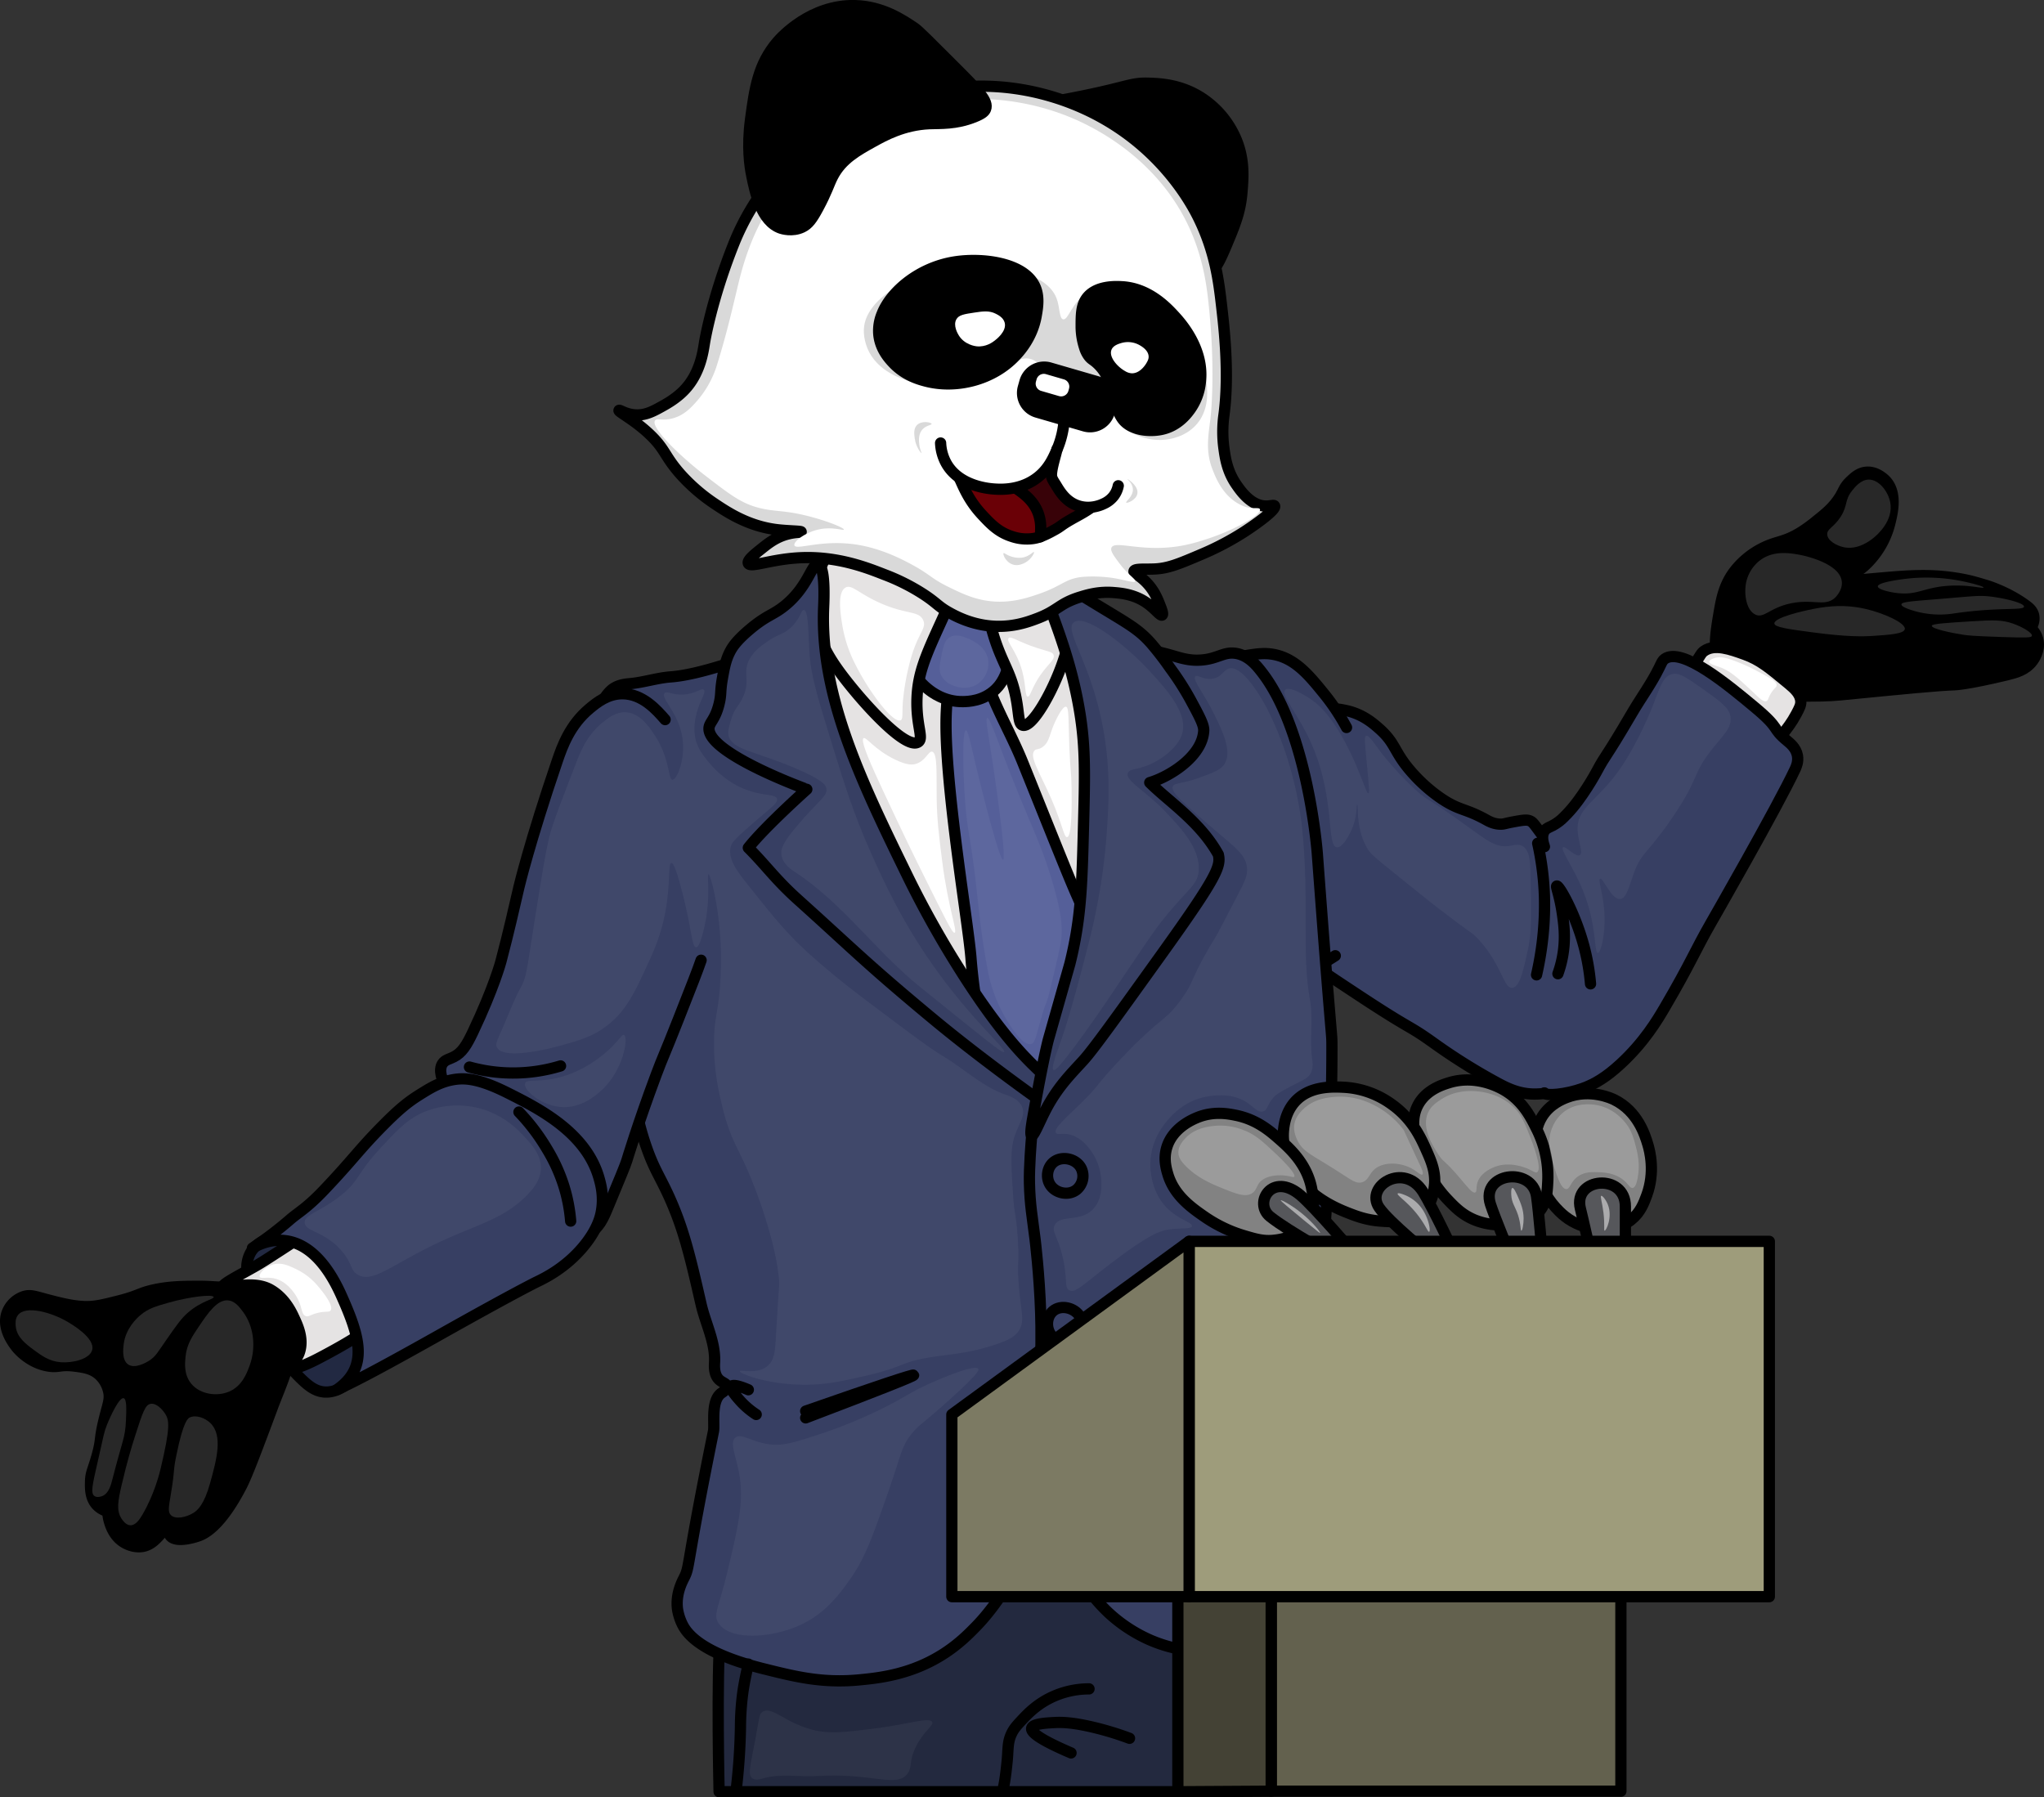 <svg xmlns="http://www.w3.org/2000/svg" viewBox="0 0 1817.79 1598.53">
    <rect x="0" y="0" width="1817.79" height="1598.53" fill="#333333" stroke="none"/>
    <defs>
        <style>
            .cls-1{fill:none;}.cls-1,.cls-13,.cls-14,.cls-15,.cls-16,.cls-17,.cls-18,.cls-19,.cls-2,.cls-3,.cls-4,.cls-5,.cls-6,.cls-7,.cls-8{stroke:#000;stroke-linecap:round;stroke-linejoin:round;stroke-width:10px;}.cls-2{fill:#23293f;}.cls-3{fill:#222942;}.cls-4{fill:#373f63;}.cls-5{fill:#e5e3e3;}.cls-6{fill:#555f99;}.cls-10,.cls-8{fill:#d9d9d9;}.cls-13,.cls-20,.cls-21,.cls-22,.cls-9{fill:#fff;}.cls-11{fill:#380208;}.cls-12{fill:#6a0006;}.cls-14{fill:#828282;}.cls-15{fill:#63614e;}.cls-16{fill:#444235;}.cls-17{fill:#56575b;}.cls-18{fill:#9e9c7b;}.cls-19{fill:#7c7a63;}.cls-20{opacity:0.05;}.cls-21{opacity:0.2;}.cls-22{opacity:0.5;}.cls-23{fill:#282828;}
        </style>
    </defs>
    <title>speaker</title>
    <g id="Layer_2" data-name="Layer 2">
        <g id="Layer_5" data-name="Layer 5">
            <path class="cls-1" d="M1057.51,1420"/>
            <path class="cls-2"
                  d="M642.51,1432c-.53,2.41-1,8.28-2,20-3.36,40.18-1,141.5-1,141.5h458s61.37-226.43-3-282.5c-45.47-39.61-108.87-26.62-229-2C809.93,1320.42,660.24,1351.1,642.51,1432Z"/>
            <path class="cls-3"
                  d="M219.51,1127a27.26,27.26,0,0,1,4-14,26.71,26.71,0,0,1,10-9c12.08-6.67,26.29-3.56,33-2,24.65,5.73,39.81,22.37,43,26s22.48,26.3,21,58c-.33,7-1,19-9,31-1.73,2.59-15.2,22.26-33,21-8.1-.57-14.21-5.27-22-13C225.12,1184,219,1139.27,219.51,1127Z"/>
            <path class="cls-4"
                  d="M1172.51,632c9-3.59,21.71-.74,25,0,14.26,3.19,23.38,11,29,16,15.55,13.71,12.66,20.79,30,40a140.78,140.78,0,0,0,25,22c16.67,11.26,21.15,8.57,40,19,2.52,1.39,7,3.95,13,4,3.26,0,3.9-.7,11-2,8-1.47,12.05-2.21,15-1,2.61,1.07,3.58,2.64,9,10,3,4,6.18,7.87,9,12,10,14.65,21.59,28.74,27,37,10.71,16.36,11.81,37.24,14,79,1.91,36.36-1.63,51.72-4,60-7.66,26.78-18.92,34.93-22,37-11.34,7.63-23.52,7.94-28,8-14.45.19-25.27-5.29-34-10a526.41,526.41,0,0,1-56-35c-24.41-17.49-18.49-10.68-66-42-38.06-25.09-57.19-37.8-62-46-10.75-18.31-4.78-28.66,2-103C1155.53,671,1154.46,639.25,1172.51,632Z"/>
            <path class="cls-4"
                  d="M1187.51,850c-7.83,5.09-21.57,14-34,11-22.56-5.51-23.44-46.22-40-109-23.5-89.08-57.24-141.69-38-158,8.32-7,30.39-10.58,33-11,8.72-1.4,15.68-2.51,24-1,19.43,3.53,31.78,18.73,45,35a191.14,191.14,0,0,1,20,30"/>
            <path class="cls-4"
                  d="M534.51,628a31.63,31.63,0,0,1,10-15c5.7-4.16,11.81-4.61,16-5,12.11-1.13,23.87-5.09,36-6,27.33-2,70.16-18.44,90-25,41.92-13.86,76.71-15.41,135-18,22.94-1,108.76-4.84,161,10,19.76,5.61,40.28,8.26,60,14,8.34,2.43,15.7,4.82,26,4,14.38-1.15,19.61-7.37,30-6,11.53,1.53,19.07,11,23,16,41.86,52.82,50,162,50,162,12.84,172.25,12.94,157.86,13,170,.07,15.08.36,199.39-27,298a188.5,188.5,0,0,0-8,51c-.38,27.73,5.78,50.44,14,80,13.42,48.24,21.18,54.15,16,68-9.06,24.2-42.55,32.32-66,38-13.81,3.35-51.69,12-92-6a132.9,132.9,0,0,1-36-24,144.67,144.67,0,0,1-35-52c-10.47-26.48-8.14-43.2-14-44-6.5-.89-10.48,19.51-31,56-17.68,31.44-31.79,46.61-37,52-6.24,6.44-15.06,15.46-28,24-29,19.12-58,22.26-76,24-33.23,3.21-57.15-2.78-86-10-25.38-6.36-60.08-18.06-71-38a47.23,47.23,0,0,1-5-15c-1.69-13.49,4.13-24.29,6-28,5.21-10.31,1.2-7.92,26-130,1.26-6.2-2.56-27.06,7-34,1.42-1,5.27-3.33,5-6s-4.09-3.18-7-6c-4.91-4.75-4.13-12.76-4-16,.7-17.45-8.1-34-12-51-9.76-42.57-15.72-68.56-30-99-7.32-15.6-11.73-21.51-18-39a242,242,0,0,1-12-49S520.08,672.61,534.51,628Z"/>
            <path class="cls-5"
                  d="M720.51,583c7.62-15,18.93-23.72,31-33,4-3.06,60.71-45.24,129-27,48,12.83,74.58,48.28,86,64,52.11,71.71,38.18,159.09,28,223-13.49,84.64-41.43,95.52-65,156-.58,1.49-2.33,6-6,7-11.34,3-29.47-30.89-35-41-36.88-67.48-45.08-49.93-103-153C727.9,676.5,699.52,624.4,720.51,583Z"/>
            <path class="cls-6"
                  d="M841.51,607c4,22.76-7,15.48,8,137,5.72,46.48,12.62,90.47,14,108,.17,2.17,1,13.15,3,28,0,0,.54,4,1,7,2.17,14.23,24.55,78.2,52,79,36.83,1.08,61.35-112.17,53-134-.13-.34-2.54-6.6-6-15-4.56-11.08-8.17-19.14-9-21-8-18.08-25.8-63-48-118-9.83-24.35-23.43-47.17-32-72-5.05-14.64-9.62-30.39-18-31-6.65-.48-14.19,8.69-17,17A30.45,30.45,0,0,0,841.51,607Z"/>
            <path class="cls-6"
                  d="M809.51,590c3.4,12.67,12.55,20.23,16,23,3.11,2.5,14.41,11.31,31,11,4.25-.08,18-.33,29-11,2.42-2.35,7.81-8.19,11-20,7.28-27,.85-76.87-24-83-21.43-5.29-45.17,24.78-54,40C813.5,558.66,805,573.29,809.51,590Z"/>
            <path class="cls-5"
                  d="M871.51,498c-8.61-2-22.05,27.57-35,56-13.22,29-20.16,44.7-21,67-.92,24.51,6.34,35.54,1,39-11,7.11-49-34.71-68-60-11.51-15.34-19.71-29.58-23-48a86.13,86.13,0,0,1-1-26c3.83-32.31,26.1-52.74,32-58,22.41-20,47.39-23.91,55-25,54.94-7.91,103.53,29.46,125,63,5.47,8.54,15.25,24.23,16,46,.47,13.56-2.77,23.48-7,36-9.32,27.61-27.73,59.57-36,57-3.46-1.08-3.23-7.6-5-19-4.15-26.73-12-33.34-20-58C870.67,525.38,879.43,499.82,871.51,498Z"/>
            <path class="cls-4"
                  d="M630.51,648c.08-5.59,5.41-7.35,9-22,2.19-8.94.77-10.58,3-23,1.66-9.25,2.94-16.38,7-24,1.83-3.43,5.41-9.2,17-19,15.21-12.87,20.56-12.69,31-21,21.47-17.1,24.38-38.23,30-37,6.76,1.48,5.23,32.64,5,38-3.42,79.58,33.8,155.69,76,242a879,879,0,0,0,43,77c31.73,50.84,53.2,73.95,63,84,8.36,8.58,21,20,21,20l-9,17h0s-51.94-36.57-97-74c-59-49-69.75-60.78-120-106-20-18-28-30-44-46,15-19,52-52,52-52S630.19,670.48,630.51,648Z"/>
            <path class="cls-4"
                  d="M929.51,512c-10.3,6.75,19.47,50.46,31,123,4.9,30.82,4.27,54.88,3,103-1.29,49-2.08,79.22-12,119-.15.59-6.43,22.72-19,67,0,0-4.4,15.51-14,70-.9,5.1-2.69,15.48-1,16,1.9.58,6.76-11.76,12-22,10.8-21.11,23-32.9,34-45,8.79-9.66,29.19-38.11,70-95,49.4-68.87,52.33-77.63,50-88-16-29-44-47-61-64,17-5,46.6-22.9,48-46,.32-5.21-3.79-12.81-12-28a247.74,247.74,0,0,0-18-28,265,265,0,0,0-17-22c-12.12-13.57-21.06-17.57-56-39C935.09,513.14,932.34,510.18,929.51,512Z"/>
            <path class="cls-1"
                  d="M917.51,1010c-.62,7.28-2.3,28.42-2,42,.43,19.76,2.61,30.67,5,50,0,0,3.89,31.47,5,66,.47,14.44.61,35-1,60"/>
            <path class="cls-1"
                  d="M933.51,1053c-3.38-6.1-2.16-14.41,3-19,7.3-6.48,20.53-3.79,25,5a15.85,15.85,0,0,1-4,19C950.15,1063.94,938.06,1061.25,933.51,1053Z"/>
            <path class="cls-1"
                  d="M934.51,1187c-4.45-6.36-3.9-16,2-21,7.11-6,19.27-3,24,5,3.6,6.12,2.9,15.16-3,20C950.62,1196.68,939.55,1194.24,934.51,1187Z"/>
            <path class="cls-1"
                  d="M665.51,1236c-3-1.27-13.25-5.55-15-3-1.53,2.23,4.13,8.72,7,12a71.92,71.92,0,0,0,15,13"/>
            <path class="cls-1" d="M716.51,1255q95.53-33.32,96-32t-96,38"/>
            <path class="cls-7"
                  d="M1529.51,586c-7.1-3-2.85-28.1-1-39,2.34-13.84,4.48-26.43,14-39a73.12,73.12,0,0,1,26-21c12-5.82,18-4.61,32-13a124.37,124.37,0,0,0,14-10c8.15-6.5,13.68-10.91,19-18,6.58-8.77,5.37-11.69,12-18,3.53-3.36,7.75-7.38,14-8,9.89-1,17.39,7.31,18,8,9.75,11.11,5.37,28.56,3,38a76.43,76.43,0,0,1-20,35c-7,7-13.19,10.52-35,21-44.67,21.45-43.33,18.49-53,25C1544.16,566.1,1536.5,589,1529.51,586Z"/>
            <path class="cls-7"
                  d="M1530.51,603c-7.54-11.56,5.36-32.47,10-40,15.67-25.41,41.8-34,60-40,10.54-3.47,31.36-5.31,73-9,26.49-2.35,43.81-3.18,65,0,11.89,1.78,18.88,3.91,29,7,0,0,18.66,5.69,35,18,1.87,1.41,4.95,3.89,6,8a14,14,0,0,1-1,9c-3.39,7.84-12.43,11.49-17,13-49.19,16.23-120,18-120,18C1585.29,589.15,1542.2,620.95,1530.51,603Z"/>
            <path class="cls-7"
                  d="M1570.51,621c21.79-3.18,44.08-.85,66-3,58-5.68,87-8.52,102-9,0,0,11.57-.37,47-9,7.17-1.75,16.07-4.1,22-12,1.25-1.67,6.56-9.17,5-18-1.75-9.91-11.11-15.63-15-18-26-15.85-83.54-6.53-130,3-49.43,10.14-70.72,17.31-91,34-9.1,7.48-27.58,24.77-24,31C1554.58,623.63,1563.18,622.1,1570.51,621Z"/>
            <path class="cls-5"
                  d="M1491.51,613c1-3.6,3.18-3.91,14-20,7.23-10.76,7.23-12.05,10-14,9.35-6.57,23.25-1.58,36,3,13.51,4.85,22,11.9,39,26,5.49,4.55,10.81,9.39,11,16,.09,3.18-1.27,5.83-4,11-4,7.5-8,12.67-13,19-7.77,9.84-11.66,14.76-12,15C1552.13,683.06,1485.17,635.45,1491.51,613Z"/>
            <path class="cls-4"
                  d="M1373.51,753c-.93-2.77-3.11-9.32,0-14,2.13-3.2,5.07-3,11-7,3.55-2.37,5.65-4.54,9-8,13.71-14.14,26-37,26-37,10.06-18.7,6.28-9.07,32-53,7.86-13.42,17.16-26,24-40,2.56-5.22,3-6.59,5-8,15.33-10.86,56,23,80,43s14.39,18,29,30c2.39,2,7.76,6.19,9,13,1,5.45-1.11,10.09-2,12-15.92,34-75,137-75,137-14.17,24.72-17.88,35.52-41,75-6.56,11.21-18.22,30.75-39,50-12.88,11.93-23.18,18.12-34,22-15.26,5.47-33.13,6.92-34,4"/>
            <path class="cls-1"
                  d="M1367.51,750a256.3,256.3,0,0,1,6,47,275.22,275.22,0,0,1-4,55c-1.06,6.17-2.16,11.31-3,15"/>
            <path class="cls-1"
                  d="M1385.51,866a97.75,97.75,0,0,0,5-21c1.62-13.15.19-23.69-1-32-2.4-16.8-6.06-24.57-5-25,1.91-.77,16,23.42,24,53a194.21,194.21,0,0,1,6,34"/>
            <path class="cls-7"
                  d="M231.51,1136c-2.18-2.22-9.45,5.16-27,8-10.2,1.65-12.23-.12-30,0-12.25.08-23.54.15-37,3-13.95,3-13.59,5.36-32,10-14.26,3.59-21.4,5.39-31,5-10.62-.43-21.51-3.27-32-6-11.19-2.91-15.09-4.74-21-3a24.07,24.07,0,0,0-15,14c-5.38,13.65,5.13,27.28,8,31,.77,1,11.42,14.4,29,17,9.08,1.34,10.24-1.64,23,0,8.23,1.05,15.7,2.12,22,8a28.43,28.43,0,0,1,8,14c1.81,7.49-.48,11.52-4,26-4.33,17.82-2,16.36-6,31-3.63,13.26-5.84,15.5-6,24-.11,5.76-.28,14.72,6,21a21.19,21.19,0,0,0,15,6c14.75-.46,25.39-20.92,31-32,32-63.3,36.27-80.39,51-106C206.75,1166.61,235.74,1140.34,231.51,1136Z"/>
            <path class="cls-7"
                  d="M251.51,1143a64.2,64.2,0,0,0-25-2c-16.66,2.06-32.34,11.12-57,40,0,0-38.86,45.5-71,146-1.42,4.44-4.72,15.23-1,27,1,3.21,4.42,14,15,19,1.82.86,8.53,4,16,2,11.24-3.07,15.76-15.65,20-14,1.73.67,1.29,2.89,3,5,5.54,6.82,23.84.42,25,0,5.09-1.83,19.29-8.1,38-44,5.19-10,12.86-30.44,28-71,3.25-8.7,6.94-17.23,10-26,9-25.73,10.54-37.78,22-46,3.79-2.72,6.2-3.25,7-6C283.91,1164.79,267.19,1152.6,251.51,1143Z"/>
            <path class="cls-5"
                  d="M198.51,1144c.65,3.76,25.35-6.52,42,3,12.78,7.31,18.52,19.65,21,25,3.3,7.1,8.5,18.3,5,30-3.11,10.39-12.28,13.2-11,15s10.27.29,28-9c42.23-22.12,38.33-24.61,56-31,6-2.17,9-2.79,11-6,7.81-12.31-13.75-38.12-22-48-11-13.18-21.89-25.84-38-27a47.38,47.38,0,0,0-16,2c-7.43,2.09-10.67,4.75-25,14-12,7.76-18,11.65-24,15C211.61,1134.86,198.11,1141.75,198.51,1144Z"/>
            <path class="cls-4"
                  d="M591.51,640c-7.32-8.41-20-23-38-23-13.05,0-22.67,7.75-29,13-17.72,14.68-24.44,33.62-29,47-24.58,72.11-34,112-34,112-4.88,20.68-8.41,37.16-16,66,0,0-6.15,23.39-25,63-5.63,11.83-9.68,18.31-17,22-4.13,2.09-7.75,2.5-10,6-3.87,6,.18,15.07,2,19,16.34,35.35,29,52,29,52,21.16,27.84,18.2,18.92,46,53,12,14.68,20.9,26.61,36,29,2.64.42,9.77,1.46,17-2,9.1-4.35,12.94-13.24,17-23,10.54-25.34,15.81-38,17-42,0,0,9.63-32.2,26-76,6.37-17.05,6.22-15,20-50,11.54-29.29,17.3-43.94,20-52"/>
            <path class="cls-4"
                  d="M224.51,1110a330.9,330.9,0,0,0,33-25c8-7,14.85-10,31-27,25.88-27.3,30-34.65,51-56,14-14.19,22.42-21.36,33-28,10.23-6.42,19.36-12.15,32-14,9.16-1.34,21.55-.78,47,12,27.29,13.71,69.14,34.73,81,75,1.71,5.81,5,17.6,2,32-.84,4-3.66,15.31-16,30-15.94,19-34.59,27.9-41,31,0,0-18.66,9-88,48-58.88,33.1-77,42-90,48,29-20,20.29-47.65,4-84C277.51,1094,243.51,1099,224.51,1110Z"/>
            <path class="cls-1" d="M498.51,948a144.73,144.73,0,0,1-81,1"/>
            <path class="cls-1"
                  d="M461.51,989a178.45,178.45,0,0,1,25,33,149.79,149.79,0,0,1,15,33,143.9,143.9,0,0,1,6,31"/>
            <path class="cls-1"
                  d="M665.51,1480c-1.19,5.11-3.77,16.7-5,26a240.23,240.23,0,0,0-2,30,543.08,543.08,0,0,1-4,57.5"/>
            <path class="cls-1"
                  d="M952.51,1559c-29.83-12.76-35.76-18.83-35-22,.95-3.94,12.53-4.59,20-5,7.08-.39,16.44-.1,34,4a268,268,0,0,1,33,10"/>
            <path class="cls-1"
                  d="M891.51,1593.53c2.39-8.83,3.46-20.59,4-25.5,1.34-12.23.25-17.94,4-26,2.12-4.55,4.56-7.22,9-12,5.57-6,14.7-15.61,30-22a78.62,78.62,0,0,1,30-6"/>
            <path class="cls-7"
                  d="M923.51,96c.59-4.3,10.88-4.78,41-11,39.75-8.21,41.62-11.47,57-11,10.35.32,28.52,1.1,47,13a81.93,81.93,0,0,1,30,35c8.48,18.89,7.11,35.46,6,49-1.48,18-6.41,29.66-15,50-8,18.83-11.48,20.79-14,21-7.92.66-14.39-15.2-21-28-19.67-38.12-54.72-76.78-92-97C941.16,105.45,922.7,101.88,923.51,96Z"/>
            <path class="cls-8"
                  d="M565.51,369c8.93.41,15.91-3.48,24-8,3.34-1.86,12-6.68,19-14,14.05-14.6,16.71-33.8,18-42,0,0,5.91-37.56,26-88,18-45.32,47.22-72.7,53-78,28-25.69,56.22-36.37,77-44,25.15-9.24,67.28-24.14,122-16,21.12,3.14,65.93,13,108,48,33.33,27.76,49.1,58.15,53,66,15.35,30.89,18.46,57.88,21,80,2.11,18.33,6.87,59.73,2,96a109.22,109.22,0,0,0,0,30c1.21,8.75,2.95,20.31,11,32,3.8,5.51,12.42,18,25,19,5.06.39,8.32-1.28,9,0,1.64,3.08-15.58,15.61-27,23a249.87,249.87,0,0,1-38,20c-19.36,8.22-29,12.34-41,13-9.12.51-18.32-.59-19,2-.48,1.83,3.93,3.09,10,9,7.71,7.5,10.81,15.41,13,21,1.4,3.57,3.21,8.19,2,9-1.57,1.06-6.21-5.65-14-11-11-7.52-22.53-8.47-29-9-13.19-1.08-23.18,1.9-30,4-18.65,5.76-19.34,11.9-38,19-7.51,2.86-20.3,7.58-37,7-20-.69-34.9-8.65-41-12-10.63-5.84-10.92-8.56-24-17a182.71,182.71,0,0,0-34-17c-15.28-6-41.38-16.33-74-15-26.45,1.08-45.2,9.32-47,5-1.15-2.78,5.74-8.24,13-14,5.17-4.1,12-9.4,22-12,6.85-1.78,12-1.47,12-2,0-.81-11.94-.74-22-2-25.38-3.19-43.84-15.54-55-23a160,160,0,0,1-31-27c-13.49-15.47-12.79-21.21-26-34-13.85-13.41-28.72-20.75-28-22C551,364.21,556.65,368.62,565.51,369Z"/>
            <path class="cls-9"
                  d="M598.51,372c10-2.78,16.17-9.58,21-15a88.57,88.57,0,0,0,18-32c11-35.14,16.7-63.85,21-80,3.1-11.65,11.6-42.57,33-72,29.47-40.52,68.77-58.11,87-66a228.58,228.58,0,0,1,91-19,219,219,0,0,1,84,17c14.41,6.18,71.73,31.74,102,93,15.38,31.11,18.17,60.1,20,79,5.57,57.65,1,95,1,95-1.87,15.31-4.67,29.45,2,46,2.47,6.14,9.14,24.65,27,32,8.49,3.49,14.26.69,15,3,1.55,4.87-22.55,18.27-46,26-9.17,3-20.89,6.89-37,8-27.73,1.92-46.28-5.84-49,0-1.33,2.86,1.93,7.22,7,14,7.78,10.41,14.91,14.19,14,16s-8.61-1.22-20-3a124.82,124.82,0,0,0-26-1c-16.16,1.39-18.45,7.89-39,15-9.66,3.34-23.16,8-40,7-16.48-1-28.69-7-41-13-15.19-7.44-15.85-10.65-31-19-7.09-3.9-25.26-13.91-47-18-33.49-6.3-57.44,4.83-59,0-1.08-3.34,9.53-11.3,21-14,12.5-2.95,22.69,1.14,23,0s-11-6.36-28-11c-26.24-7.14-33.66-4.23-50-9-14.21-4.15-24.14-11.77-44-27-23.38-17.94-50.13-43.67-46-50C584.16,371.5,589.08,374.66,598.51,372Z"/>
            <path class="cls-7"
                  d="M694.51,203c.79.27,10.13,3.3,19-1,5.28-2.56,8.5-6.81,14-17,8-14.85,9.53-21.3,13-28,8-15.51,21.69-23.08,36-31,10-5.55,27.15-15,50-16,9.9-.42,23.33.66,40-6,7.35-2.94,9.19-4.92,10-7,2.71-7-6-16-28-38-21.18-21.21-31.83-31.86-35-34-10.88-7.35-28.63-19.34-53-20-39.6-1.08-66,28.56-69,32-17.45,20.2-20.42,42.31-24,69-3.37,25.12-.57,42.3,1,50C671.5,170.68,676.86,197,694.51,203Z"/>
            <path class="cls-10"
                  d="M768.51,290c-1.28,9.16,2.08,17.79,3,20,8.44,20.27,30.9,27.14,37,29,22.61,6.91,43.29.64,52-2,31.77-9.64,40-14,40-14,4.39-2.33,9.21-5.21,15-4,8.69,1.81,16.55,12.19,15,20-.8,4-3.61,4.89-3,7,1.36,4.7,15.23.14,32,6,11,3.85,15.16,9.35,20,7,5.95-2.89,5.72-14.13,7-14s-1.06,10.82,2,20c5.31,15.91,27.16,28.42,48,26,3.13-.36,17.9-2.08,28-14,18.23-21.53,4.38-56.45-1-70-4-10.17-10.58-26.08-27-39-6.1-4.8-24.51-19.28-48-16-4.08.57-13.84,2-23,9-13,9.87-15.61,23.82-20,23-3.7-.69-2.74-10.75-6-19-8.85-22.4-47-26.93-56-28C832.61,231,773,257.94,768.51,290Z"/>
            <path class="cls-7"
                  d="M784.51,279a39.06,39.06,0,0,0-3,18c1.12,13.51,9.64,22.47,13,26,10.49,11,22.94,14.43,29,16,26.41,6.86,59.39-.67,80-23,3.79-4.1,14.66-16.2,18-35,1.24-7,3-17-1-26-9.64-21.65-47.42-26-72-22C816.8,238.18,792.13,259.65,784.51,279Z"/>
            <path class="cls-9"
                  d="M850.51,284c2.21-3.92,6.95-4.63,16-6,7.71-1.16,13.21-1.92,19,1,2.19,1.1,6.84,3.44,8,8,2,7.7-7.72,15-9,16-1.82,1.38-7.7,5.83-16,5-.78-.08-10.84-1.25-16-10C851.72,296.69,847.45,289.46,850.51,284Z"/>
            <path class="cls-7"
                  d="M961.51,291c0-10.86,0-19.35,5-26,8.43-11.13,25.84-10.26,31-10,24.28,1.21,40.55,19,47,26,5,5.45,26.69,29.12,23,59a50.46,50.46,0,0,1-9,24c-2.63,3.64-10.81,15-26,18-10.77,2.15-26.54.65-34-9-4.82-6.23-7.71-17.83-9-23-.21-.86-.85-3.5-2-7a52.66,52.66,0,0,0-4-10,40.51,40.51,0,0,0-8-10c-3.5-3.18-4.73-3.15-7-6a23.91,23.91,0,0,1-4-8A61,61,0,0,1,961.51,291Z"/>
            <path class="cls-9"
                  d="M988.51,311c1.57-3.8,6.22-5.18,9-6a21,21,0,0,1,16,2c2,1.15,7.77,4.56,8,10,.1,2.36-.9,4.1-2,6-.54.93-5.47,9.21-13,9a12.41,12.41,0,0,1-6-2C993.86,326.32,985.85,317.45,988.51,311Z"/>
            <path class="cls-11"
                  d="M977.51,445c.57,1.16-5.23,5.12-8,7-6.88,4.66-11,6.56-17,10-9.79,5.6-8.54,6.07-16,10a85.57,85.57,0,0,1-11.42,5.38,51.5,51.5,0,0,0,.42-6.38,38.61,38.61,0,0,0-2-14c-3.69-10.62-11.49-16.62-16-20-10.73-8-21.15-10.15-36-13-8.56-1.64-15.25-2.92-20.29-3.54-2.17-5.37-3.49-10-1.71-11.46,3.17-2.6,10.92,9.15,27,13,12,2.88,28.5,1.3,42-6,8.36-4.52,13.69-10.21,18-8,2.66,1.36,2,4.23,5,12,1.72,4.48,4.93,12.62,12,19,2.9,2.62,7,6.33,13,7S977,444,977.51,445Z"/>
            <path class="cls-12"
                  d="M923.51,457a38.61,38.61,0,0,1,2,14,51.5,51.5,0,0,1-.42,6.38,33.34,33.34,0,0,1-6.58,1.62,41.17,41.17,0,0,1-19-2c-11.84-3.84-18.77-11.26-26-19-10.4-11.13-15.18-21.51-19-30-1.13-2.51-2.3-5.1-3.29-7.54,5,.62,11.73,1.9,20.29,3.54,14.85,2.85,25.27,5,36,13C912,440.41,919.82,446.41,923.51,457Z"/>
            <path class="cls-1"
                  d="M925.09,477.41A85.57,85.57,0,0,0,936.51,472c7.46-3.93,6.21-4.4,16-10,6-3.44,10.12-5.34,17-10,2.77-1.88,8.57-5.84,8-7-.5-1-5.07,1.66-11,1s-10.1-4.38-13-7c-7.07-6.38-10.28-14.52-12-19-3-7.77-2.34-10.64-5-12-4.31-2.21-9.64,3.48-18,8-13.5,7.3-30,8.88-42,6-16.08-3.85-23.83-15.6-27-13-1.78,1.46-.46,6.09,1.71,11.46,1,2.44,2.16,5,3.29,7.54,3.82,8.49,8.6,18.87,19,30,7.23,7.74,14.16,15.16,26,19a41.17,41.17,0,0,0,19,2A33.34,33.34,0,0,0,925.09,477.41Z"/>
            <path class="cls-1"
                  d="M851.22,420.49c5,.62,11.73,1.9,20.29,3.54,14.85,2.85,25.27,5,36,13,4.51,3.38,12.31,9.38,16,20a38.61,38.61,0,0,1,2,14,51.5,51.5,0,0,1-.42,6.38"/>
            <path class="cls-13"
                  d="M836.51,394a40.86,40.86,0,0,0,5,18c11.9,21.28,39.87,22.78,44,23,4.89.26,23,1.23,38-11,9-7.31,12.94-16.18,16-23a81.15,81.15,0,0,0,7-30"/>
            <path class="cls-13"
                  d="M940,399.53c-1,5-5,17-4.9,23.13,0,3,2.38,6,4.4,9.37,3.4,5.61,8.89,14.69,20,18,10.56,3.14,19.66-.87,22-2a23.13,23.13,0,0,0,9-7,22.11,22.11,0,0,0,4-9"/>
            <path class="cls-10"
                  d="M828.51,377c.2,1.19-5.68,1.18-9,6-2.83,4.1-2.27,9.45-2,12,.52,5,2.34,7.84,2,8s-5-5.38-6-13c-.51-3.72-1.21-8.8,2-12C819.8,373.75,828.28,375.62,828.51,377Z"/>
            <path class="cls-10"
                  d="M1002.51,426c-.21.19,4.75,3.61,5,9,.31,6.64-6.76,11.13-6,12s9-2.28,10-8C1012.72,432.17,1002.81,425.76,1002.51,426Z"/>
            <path class="cls-10"
                  d="M892.51,492c.57-.55,2.38,1.56,7,3a22.45,22.45,0,0,0,9,1c6.82-.82,10.34-5.67,11-5s-2.65,7.13-9,10c-1.55.7-5.59,2.53-10,1C894.48,499.94,891.6,492.91,892.51,492Z"/>
            <path class="cls-7"
                  d="M910.06,344.68l1.46-5.19a17.77,17.77,0,0,1,22.06-12.26l42.22,12.26A17.77,17.77,0,0,1,988,361.37l-1.46,5.19a17.77,17.77,0,0,1-22.06,12.26l-42.22-12.26A17.77,17.77,0,0,1,910.06,344.68Z"/>
            <path class="cls-9"
                  d="M921.31,339.38l.55-2a6.71,6.71,0,0,1,8.33-4.62l15.93,4.63a6.71,6.71,0,0,1,4.59,8.26l-.55,2a6.71,6.71,0,0,1-8.33,4.62l-15.93-4.63A6.71,6.71,0,0,1,921.31,339.38Z"/>
            <path class="cls-14"
                  d="M1365.51,1018c.29-8.37.68-16.52,6-25,6.92-11,17.59-15.3,22-17,20.81-8,39.85.94,42,2,21.07,10.33,27.44,31.51,30,40,1.75,5.83,6.55,24.44-1,45-2.59,7-5.67,15.44-14,22-17.56,13.82-41.3,5.94-44,5-12-4.2-19.21-11.86-23-16C1364.29,1053,1365.21,1026.6,1365.51,1018Z"/>
            <path class="cls-14"
                  d="M1264.51,1030a106.26,106.26,0,0,0,23,37c6.52,6.84,13,13.48,24,18a60.4,60.4,0,0,0,29,4c8.3-.89,20-2.15,28-11,7-7.77,7.49-17.24,8-28a94,94,0,0,0-10-46c-5.26-10.59-12.13-24.4-28-34-3.89-2.35-25.3-14.72-50-7-5.88,1.84-19.71,6.16-27,19C1252.93,997.13,1259,1014.27,1264.51,1030Z"/>
            <path class="cls-14"
                  d="M1146.51,1033c-2.14-5.31-6.25-15.48-5-28,.38-3.75,1.55-15.51,10-25,13-14.56,33.92-13.51,44-13a79.54,79.54,0,0,1,42,15c18.56,13.12,26.06,29.92,31,41,4.49,10.07,8.81,20.09,7,33-.63,4.53-1.93,13.75-9,21-10.82,11.1-27.62,9.85-39,9-12-.9-20.73-4.18-28-7-9.2-3.57-34.52-13.72-48-36A72.4,72.4,0,0,1,1146.51,1033Z"/>
            <rect class="cls-15" x="1130.51" y="1399.03" width="311" height="194"/>
            <polygon class="cls-16"
                     points="1047.51 1399.03 1047.51 1593.53 1130.51 1593.03 1130.51 1399.03 1047.51 1399.03"/>
            <path class="cls-14"
                  d="M1037.51,1021c-2.76,9.73-.44,18.09,1,23,5.71,19.54,21.51,30.41,34,39a123.25,123.25,0,0,0,34,16c10.14,3,17.34,5.16,27,4,4.57-.55,21.49-2.57,30-16,6.74-10.64,4.45-22.51,3-30-4.31-22.33-20-36.06-29-44-8.35-7.33-19.91-17.23-38-21-7.16-1.49-20.39-4.06-35,2C1060.61,995.65,1042.59,1003.12,1037.51,1021Z"/>
            <path class="cls-17"
                  d="M1226.51,1074c8.89,13,46,43,46,43h22s-20.48-43.47-29-57C1248.51,1033,1213.51,1055,1226.51,1074Z"/>
            <path class="cls-17" d="M1189.51,1119s-43.44-23.75-60-37c-15-12,1.72-40.39,27-19,13,11,48,52,48,52Z"/>
            <path class="cls-17" d="M1405.51,1075c-7-28,40-32,40-2v41h-31S1407.94,1084.74,1405.51,1075Z"/>
            <path class="cls-17"
                  d="M1325.51,1071c3.78,11.76,18,46,18,46l28-2s-3.12-38.33-5-51C1362.51,1037,1316.51,1043,1325.51,1071Z"/>
            <rect class="cls-18" x="1057.51" y="1104.03" width="516" height="316"/>
            <polygon class="cls-19"
                     points="846.51 1420.03 846.51 1258.03 1057.51 1104.03 1057.51 1420.03 846.51 1420.03"/>
            <path class="cls-9"
                  d="M231,1135.53c1,2.38,6.91-.62,15,2,11.78,3.82,18.17,16.33,19,18,4,8.06,3,13.69,7,15,2.66.88,3.93-1.37,11-3s9.66-.19,11-2c3-4.11-6.52-15.94-9-19-3.68-4.56-10.27-12.51-22-18-6.55-3.06-12.84-6-20-4S229.91,1132.92,231,1135.53Z"/>
            <path class="cls-9"
                  d="M1524,585.53c5.42-2,10.8-.61,18,2a166.52,166.52,0,0,1,22,10c13.35,7,16.19,9.47,16,12-.15,2-2,2.17-5,7-2.69,4.38-2.41,6.3-4,7-2.74,1.21-6.73-3.07-12-8-13.17-12.33-19.76-18.49-29-22-4.58-1.74-10-2.93-10-5C1520,587,1523.13,585.85,1524,585.53Z"/>
            <path class="cls-9"
                  d="M752,522.53c-7.54,4.11-4.5,23.47-3,33a119.16,119.16,0,0,0,12,36c12.5,24.73,33.43,52.19,40,49,2.23-1.08,1.14-4.89,2-17a214.89,214.89,0,0,1,6-34c6.83-26.85,15.51-30.28,12-38-4-8.76-15.26-4.54-40-16C763,527.21,757.38,519.6,752,522.53Z"/>
            <path class="cls-9"
                  d="M897,567.53c-2.59,2.76,7,10.87,12,29,3.56,13,2.44,22.67,5,23,1.95.25,2.95-5.31,8-14,8.33-14.34,16.66-18.21,15-23-1-2.82-4.34-2.89-14-6C905,570.74,899.08,565.32,897,567.53Z"/>
            <path class="cls-9"
                  d="M920,667.53c-5,5.4,5.19,20.39,15,43s11.18,34.38,14,34c4.47-.6,4.14-30.39,4-43-.17-15.35-1.15-14.9-2-37-.94-24.33-.16-35.45-3-36-3.08-.6-9.15,11.52-12,19s-3.6,13.37-9,17C923.38,667,921.74,665.68,920,667.53Z"/>
            <path class="cls-9"
                  d="M768,656.53c2.37-1.44,9.57,10.09,28,19,10.6,5.12,15.25,4.71,18,4,9.16-2.37,11.54-11.8,15-11,5,1.14,3.71,21.25,4,41,.29,19.9,2.05,33.77,5,57,5.17,40.76,13.76,62,11,63-2.09.77-7.75-11.16-33-62,0,0-11.64-23.44-31-65C775.81,682.78,764.69,658.54,768,656.53Z"/>
            <path class="cls-20"
                  d="M667,585.53c3.66-6.33,8.72-10.09,14-14,10.69-7.93,15.51-6.58,23-14,7.93-7.86,8.53-15.33,11-15,4.25.57,3.77,22.92,5,40,1.32,18.4,6.9,36.85,18,73,12.55,40.88,20.85,67.91,37,104,10.68,23.86,26.39,58.54,54,98,34.5,49.31,66.24,75.59,64,78-1.5,1.61-15.61-10.14-75-58-39.13-31.53-68.88-74.59-111-102-2.77-1.8-10.74-6.81-12-15-.93-6.09,2.16-11.94,13-25,19.24-23.18,27.83-26.87,27-34-.34-2.93-2.4-7.46-27-18-35.77-15.32-56.91-16.66-60-29-.93-3.73.08-7.27,2-14,3.06-10.72,7.2-12.35,11-21C667.73,604.24,659.7,598.18,667,585.53Z"/>
            <path class="cls-20"
                  d="M955,553.53c-9,7.35,15,34.79,26,94,7.16,38.68,4.91,70.23,3,97a548,548,0,0,1-15,91c-15.41,61.42-24,86-24,86-5,14.21-10.54,28.64-8,30,1.36.73,5.17-2.23,24-28,15.76-21.56,26-37.2,36-52,19.52-29,29.28-43.52,36-52,23.87-30.14,32-32,33-45,1.52-19.74-15.6-37.83-29-52-18.51-19.57-36.43-28.07-34-35,1.36-3.89,7.55-2.75,18-7,12.1-4.92,26.07-15.51,30-27,6.24-18.25-12.72-39.21-27-55C1002.57,574.82,965.14,545.22,955,553.53Z"/>
            <path class="cls-20"
                  d="M591,616.53c2.23-2.5,7.81,2.4,19,1,9.58-1.2,14.09-5.88,16-4,2.37,2.33-4.17,9.87-7,23a48.63,48.63,0,0,0-1,18c1.59,10.18,7.06,17,12,23,4.14,5,16.23,19.33,37,26,13.82,4.44,22.85,2.72,24,7,.85,3.17-3.48,6.36-16,17-22.16,18.83-24.08,22-25,25-3.24,10.68,5.29,22.05,14,33,24,30.18,36,45.26,57,64,23.32,20.81,41.86,34.68,69,55,25,18.69,37.45,28,49,35,18.46,11.13,34.7,26.76,55,34,4.1,1.46,12.15,4.08,15,11,3,7.31-2.16,13.69-6,24-4.81,12.9-3.87,26.93-2,55,1.2,18,2.58,15.77,4,36,1.68,24-.56,22.81,1,43,1.91,24.76,5.73,32.34,0,41-3.53,5.34-8.77,8.18-20,12-25.48,8.67-41.16,8.56-61,12-24.95,4.32-20.34,8-55,16-20,4.62-35.55,8.22-56,8-32.22-.35-56.33-10-56-12,.26-1.62,15.71,3.36,25-5,5.86-5.27,6.3-13.18,7-25,2.92-49.52,3.16-46.53,3-49-.42-6.31-2.28-30-18-74-16.22-45.41-23.5-46.18-32-80-3.23-12.86-8.09-32.77-8-59,.09-25.58,4.79-27.23,6-63a298.93,298.93,0,0,0-3-55c-2.81-18.84-6.72-32.19-8-32-1.5.22,2.12,19-3,44-.74,3.62-4.34,21.17-8,21s-4.1-17.67-12-48c-2.9-11.14-7.12-27.33-10-27-3.15.37-.42,20.1-6,47-3.9,18.83-10,32.09-15,43-11.74,25.58-19.58,42.64-38,56-11.71,8.49-22.18,11.48-38,16-3.91,1.11-51.65,14.46-58,2-1.48-2.9-.08-6,4-15,5.7-12.65,10.39-25.8,17-38,5.61-10.37,5.27-14.72,13-63,6.34-39.63,9.52-59.45,13-73,2.65-10.33,9.44-27.88,23-63,4.5-11.65,10.18-25.85,24-37,5.13-4.14,12.13-9.63,21-9,12.25.87,20.26,12.89,25,20,14.09,21.14,12,39.92,16,40,4.24.08,13-20.9,8-42C601.51,632.43,587.49,620.47,591,616.53Z"/>
            <path class="cls-20"
                  d="M654,1278.53c5.08-4.18,14.08,3.7,30,6,12,1.74,23.18-1.82,45-9a422.68,422.68,0,0,0,58-24c20.59-10.44,23.25-13.8,42-22,6.3-2.76,38.22-16.73,41-12,.67,1.14,0,4-23,25-23.36,21.36-27.11,22.49-34,30-11.38,12.4-11,20-24,57-13.22,37.6-19.84,56.4-33,75-9.31,13.15-22,30.64-45,41-25,11.27-61.68,13.86-72-2-5.07-7.79.33-13.72,8-46,10-42,15.07-63.44,10-89C654.13,1294,648.88,1282.75,654,1278.53Z"/>
            <path class="cls-20"
                  d="M271,1087.53c-.52-7.54,14.4-9.76,33-25,16.13-13.22,12.87-18.09,34-41,16.11-17.47,26-28,43-34a78.06,78.06,0,0,1,40-3c24.27,4.56,38.63,19.32,44,25,7.65,8.1,16.53,17.49,16,30-.41,9.59-6.16,16.83-11,22-21.25,22.7-44.83,26.9-81,44-40.87,19.32-57.72,36.17-71,28-7-4.32-4.43-10.33-15-22C287.72,1094.65,271.55,1095.35,271,1087.53Z"/>
            <path class="cls-20"
                  d="M467,963.53c1.43-4.5,12.78-.09,33-6,19.27-5.63,32.91-16.63,37-20,12.73-10.46,15.88-18.07,18-17,3.94,2-.25,31.7-21,50-4.38,3.86-17.35,15.31-35,14C481.06,983.2,465.2,969.21,467,963.53Z"/>
            <path class="cls-20"
                  d="M1063,601.53c2-2,7.59,3.76,16,2,7.68-1.61,9.4-7.78,14-9,13.85-3.66,34,36,34,36,24.79,48.78,30,96.62,31,106,6.66,65.63-.72,109.71,7,153,3.1,17.4-.6,35.51,2,53,.31,2.07,1.29,8-2,13-2,3-4.61,4.28-8,6-13.77,7-20.65,10.49-24,14-6.3,6.61-5.39,12-10,13s-7.91-4-14-8c-14.29-9.5-32.27-5.94-37-5-18.32,3.63-29.16,15.63-33,20s-15.94,18.59-16,40c0,3.85.33,23.49,14,38,10.62,11.27,23.79,13.63,23,17-.66,2.85-10.11,1.3-21,3-6.64,1-16.69,3.74-51,30-24.47,18.73-31.7,26.81-37,24-4.79-2.54-1.33-10.43-6-30-4.37-18.31-10-22.24-7-28,5-9.64,22.54-2.2,34-14,9.62-9.91,7.55-25.77,7-30-2.29-17.56-15.54-35.11-30-37-5.17-.67-8.86.87-10-1-2.32-3.81,10.18-14.5,22-26,17.26-16.78,12.3-15,36-40,36.86-38.84,38.36-32,53-52,13.64-18.59,7.43-17.8,31-56,1.43-2.31,7.62-14.21,20-38,5.86-11.26,8.77-17,8-24-1.1-9.94-8.4-16.12-20-26-39.18-33.37-47.78-41.18-46-46,1.34-3.64,7.24-1.84,24-8,12.5-4.59,18.75-6.89,22-12,7-11.07-1.7-29-9-44C1070.93,616.89,1060.19,604.39,1063,601.53Z"/>
            <path class="cls-20"
                  d="M1143,613.53c-4.23,4.21,10.55,20.36,22,45,23.08,49.66,14.18,94,24,95,5.34.54,11.72-12.17,14-18,4.16-10.65,3.06-20,4-20,1.41-.06-1.72,21,9,39,2.77,4.65,5,6.73,29,26,16.67,13.42,25,20.13,30,24,34.87,27.06,33.27,23.95,39,30,21.73,23,23,44.79,31,44,6.64-.66,10-16.23,14-35,3.31-15.44,2.87-33,2-68-.22-9-.61-19.34-7-23-4.07-2.33-8.1-.52-13,0-11.12,1.18-18.77-5.15-38-19-36.31-26.15-33.4-21.14-44-31a288.89,288.89,0,0,1-29-31c-7.9-10.21-12.51-18-15-17-2,.79-1.09,6.47,1,29,1.76,18.94,1.78,21.8,1,22-1.89.5-6-15.23-16-36-15.68-32.71-29.07-43.12-33-46C1160.4,617.94,1146.55,610,1143,613.53Z"/>
            <path class="cls-20"
                  d="M1390,753.53c-2.56,2,9.7,18.37,18,39,12.35,30.71,9.58,55,13,55,2.76,0,6.38-15.91,6-32-.45-19-6.31-33-4-34,2.73-1.13,10.12,18.87,18,18,5.79-.64,8-12.13,12-23,6.89-18.79,12.25-17.12,34-49,25.87-37.92,16.93-38.28,37-63,9.07-11.18,16.34-17.8,15-27-1.19-8.14-9.13-13.76-25-25-13.81-9.78-20.85-14.63-27-13-8.44,2.24-11.18,13-17,28,0,0-11.39,29.31-27,53-20.84,31.63-40.35,36.46-40,57,.18,10.53,5.51,20.92,2,23C1401.16,762.81,1392.13,751.9,1390,753.53Z"/>
            <path class="cls-20"
                  d="M837,600.53c-2.16-4.56-1.39-8.62,0-16,1.66-8.76,2.87-15.18,8-18s11.24-.45,15,1c2.73,1.06,18,6.95,19,21a22.13,22.13,0,0,1-10,20c-8.34,5.29-17.24,2.54-19,2C847.82,609.85,840.34,607.54,837,600.53Z"/>
            <path class="cls-20"
                  d="M859,649.53c-3.22.34-2.67,33.9-1,59,2.11,31.68,4.88,33.05,10,78,2.55,22.39,4.25,43,10,74a134.2,134.2,0,0,0,13,39c1.07,2,16.73,31.68,26,29,3.07-.89,3.94-4.89,7-16,8.45-30.7,4.9-11.37,11-37,5.74-24.11,8.62-36.17,9-42,.75-11.43-.39-23.14-8-49-9.07-30.81-16.18-43.83-32-83-17-42.14-23.58-63.67-26-63-2,.56,1.29,15.88,6,48,1.1,7.48,11.27,77.36,8,78-2.85.55-16.24-51.43-22-75C863.45,662.72,861.06,649.31,859,649.53Z"/>
            <path class="cls-20"
                  d="M678,1522.53c8.52-5.55,20,9.68,45,16,14.58,3.69,27.39,2.13,53-1,31.51-3.85,50.76-10.82,53-6,1.51,3.25-6.86,7.25-14,21-7.25,14-3.22,18.73-8,25-9.8,12.85-31.43-1-80,2-16,1-32.6-2.4-48,2-2.76.79-7.12,2.2-10,0-4.24-3.24-1.51-11.44,3-36C675.47,1526.7,675.18,1524.37,678,1522.53Z"/>
            <path class="cls-21"
                  d="M1048,1025.53c-.33-6,3.87-10.66,6-13,8-8.76,19.07-10.31,24-11a55.92,55.92,0,0,1,29,4c9.84,4,15.56,9.31,27,20,2.06,1.93,19.2,18.06,17,21-.73,1-2.87-.41-8-1-1.79-.21-11.7-1.21-19,3s-5.22,9.64-11,13-13.64.31-29-6c-13.34-5.48-21.92-11-29-18C1050.3,1032.87,1048.22,1029.48,1048,1025.53Z"/>
            <path class="cls-21"
                  d="M1151,1000.53c.95-7,5.46-11.52,8-14,9.58-9.37,22.1-10.48,28-11a63.07,63.07,0,0,1,30,5,76.66,76.66,0,0,1,31,24c.76,1,.11.2,15,32,1,2.14,3.28,7,2,8s-4.65-2.5-9-5c-8.53-4.91-21.24-6.47-30-2s-7.81,12.19-15,14c-4.91,1.24-8.43-1.58-20-9-25.14-16.13-31.85-17.84-37-28C1150.33,1007.25,1150.78,1002.22,1151,1000.53Z"/>
            <path class="cls-21"
                  d="M1270,989.53c2.71-6,7.61-9.16,12-12,12.7-8.2,26.15-7.37,31-7,4.26.32,21,1.84,34,15,6.23,6.3,8.82,12.87,14,26,1.4,3.55,11,28,6,31-1.55.92-3.28-.92-8-3-2.11-.93-15.86-6.78-29-2-1.88.68-13,4.72-16,14-1.51,4.63-.25,8.23-2,9-2.46,1.08-7.15-5.05-13-12-14.78-17.56-14.89-14.15-20-22C1274.51,1019.62,1263.83,1003.22,1270,989.53Z"/>
            <path class="cls-21"
                  d="M1381,1001.53a34.33,34.33,0,0,1,9-12c11.13-9.16,25-7.39,28-7,17.13,2.19,26.77,14.86,29,18,4.34,6.12,5.83,11.75,8,20,2.69,10.19,2.66,17.55,2,23-.4,3.29-1.5,12.38-5,13-2.13.38-3.4-2.69-7-6-8-7.39-18.9-7.83-23-8-5.5-.23-12.82-.53-19,4-6.4,4.69-6.63,10.94-10,11-4.51.08-8.07-11-10-17C1379,1028.15,1374.81,1015,1381,1001.53Z"/>
            <path class="cls-22"
                  d="M1174,1096.53c-.18.19-1.18-.45-14-11-14.21-11.7-21.31-17.56-21-18,.47-.67,9.52,4.22,18,11C1167.16,1086.64,1174.59,1095.93,1174,1096.53Z"/>
            <path class="cls-22"
                  d="M1243,1061.53c-.94,1.49,7.93,6.69,17,18,7.64,9.54,9.84,16.46,11,16,1.39-.55-.07-11.16-6-20a34.28,34.28,0,0,0-14-12C1250.48,1063.29,1243.8,1060.28,1243,1061.53Z"/>
            <path class="cls-22"
                  d="M1344,1062.53c.34,7.45,3.48,10.36,6,18,2.74,8.29,2.06,14,3,14s2-5.64,2-11c-.07-7.72-2.54-13.37-5-19-1.29-2.94-3.64-8.33-5-8S1344,1061.87,1344,1062.53Z"/>
            <path class="cls-22"
                  d="M1424,1063.53c-1.08.46.85,5.56,2,15,1.34,11,.13,15.86,1,16,1.41.22,7.23-12,3-23C1428.31,1067.12,1425,1063.09,1424,1063.53Z"/>
            <path class="cls-23"
                  d="M16,1169.53c-2.59,3.27-2.21,7.65-2,10,.85,9.76,9.06,15.85,16,21,6.79,5,13.71,10.18,24,11,10.56.84,25.94-2.76,28-11,2.64-10.57-18.1-22.72-22-25C45.62,1167.1,22.94,1160.78,16,1169.53Z"/>
            <path class="cls-23"
                  d="M114,1213.53c-5.74-3.86-4.47-14.15-4-18,1.72-13.93,11.42-23,15-26,6.94-5.81,13.4-7.72,25-11,18.59-5.26,39.31-7.69,40-5,.51,2-10.8,3.33-23,14-5.77,5-10.18,11.36-19,24-7.75,11.1-9.64,15.22-16,19C130,1211.75,120.09,1217.62,114,1213.53Z"/>
            <path class="cls-23"
                  d="M170,1230.53c-6.58-8.06-5.57-18.23-5-24,1.08-10.86,5.92-18,12-27,7.91-11.69,16.21-24,26-23,5.9.58,9.76,5.7,13,10,9.9,13.14,11.87,32,6,48-2.53,6.87-6.63,18-18,23C193,1242.34,177.89,1240.18,170,1230.53Z"/>
            <path class="cls-23"
                  d="M152,1347.53c-3-2.88-1.87-7.61,0-19,4.09-24.85,1.47-17.85,5-35,6.17-30,10.24-32.27,12-33,5.77-2.39,13.47.69,18,5,11.54,11,5.54,32.83,0,53-5.41,19.68-11.25,24.68-15,27C165.85,1349.34,156.21,1351.62,152,1347.53Z"/>
            <path class="cls-23"
                  d="M108,1350.53c-4.66-7.32-3-15.94,0-29,5.15-22.22,9.3-35.5,12-44,7.14-22.51,9.39-28.26,14-29,5.12-.82,10.45,5,13,9,3.57,5.64,4.49,12.24-4,48-1,4.32-5.57,22.95-16,41-2.42,4.19-6.18,10.12-11,10C111.76,1356.42,108.74,1351.67,108,1350.53Z"/>
            <path class="cls-23"
                  d="M84,1330.53c-3.7-2.63-1.66-10.51,3-31,5.4-23.77,5.48-25.63,8-32,3.56-9,11.19-25,15-24,2.86.77,2.41,10.85,2,20-.69,15.46-2.95,16.66-12,52-1.31,5.11-3.19,12.62-9,15C90.22,1330.85,86.46,1332.27,84,1330.53Z"/>
            <path class="cls-23"
                  d="M1553,517.53a33.83,33.83,0,0,1,12-19c12.19-9.39,27.19-6.62,36-5,1.47.27,35.61,6.91,37,24,.63,7.68-5.66,13.69-6,14-8.94,8.31-19.19,1-39,5-19.27,3.92-24.2,13.83-32,10C1552.76,542.48,1550.78,527.7,1553,517.53Z"/>
            <path class="cls-23"
                  d="M1578,554.53c-.43-5.43,27.29-11.42,30-12,11.48-2.44,29.25-6,51-1,16.37,3.77,36,12.64,35,18-.75,4.21-13.95,5.08-28,6-9.35.62-23.49.91-53-3C1589.86,559.46,1578.27,557.86,1578,554.53Z"/>
            <path class="cls-23"
                  d="M1625,475.53c-.5-5.17,5.78-6.27,12-16,6.44-10.07,3.26-14.44,10-23,2.41-3.06,7.85-10,15-10,9.09,0,17.09,10.54,19,20,3.37,16.66-12.12,29.7-15,32-2.6,2.07-14,11.18-27,8C1633.61,485.21,1625.55,481.2,1625,475.53Z"/>
            <path class="cls-23"
                  d="M1691,537.53c.23-2.37,9.47-2.8,36-5,28.84-2.39,33.23-3.14,43-2,12.86,1.5,30.22,5.74,30,9-.25,3.68-22.48.16-62,6a81.72,81.72,0,0,1-35-2C1700.33,542.75,1690.77,540,1691,537.53Z"/>
            <path class="cls-23"
                  d="M1718,556.53c.13-1.74,12.09-2.52,36-4,19-1.18,26.65-1.25,36,2,8.35,2.9,17.73,8.31,17,11-.43,1.6-4.3,1.76-27,1-25.41-.85-29.84-1.36-34-2C1736.5,563.07,1717.8,559.36,1718,556.53Z"/>
            <path class="cls-23"
                  d="M1670,521.53c0-4,24.33-6.71,27-7a158.21,158.21,0,0,1,51,3c6.61,1.45,16.17,4,16,5-.22,1.33-16-3.64-37-1-17.36,2.19-23.09,7.66-39,6C1680.11,526.7,1670,524.15,1670,521.53Z"/>
        </g>
    </g>
</svg>